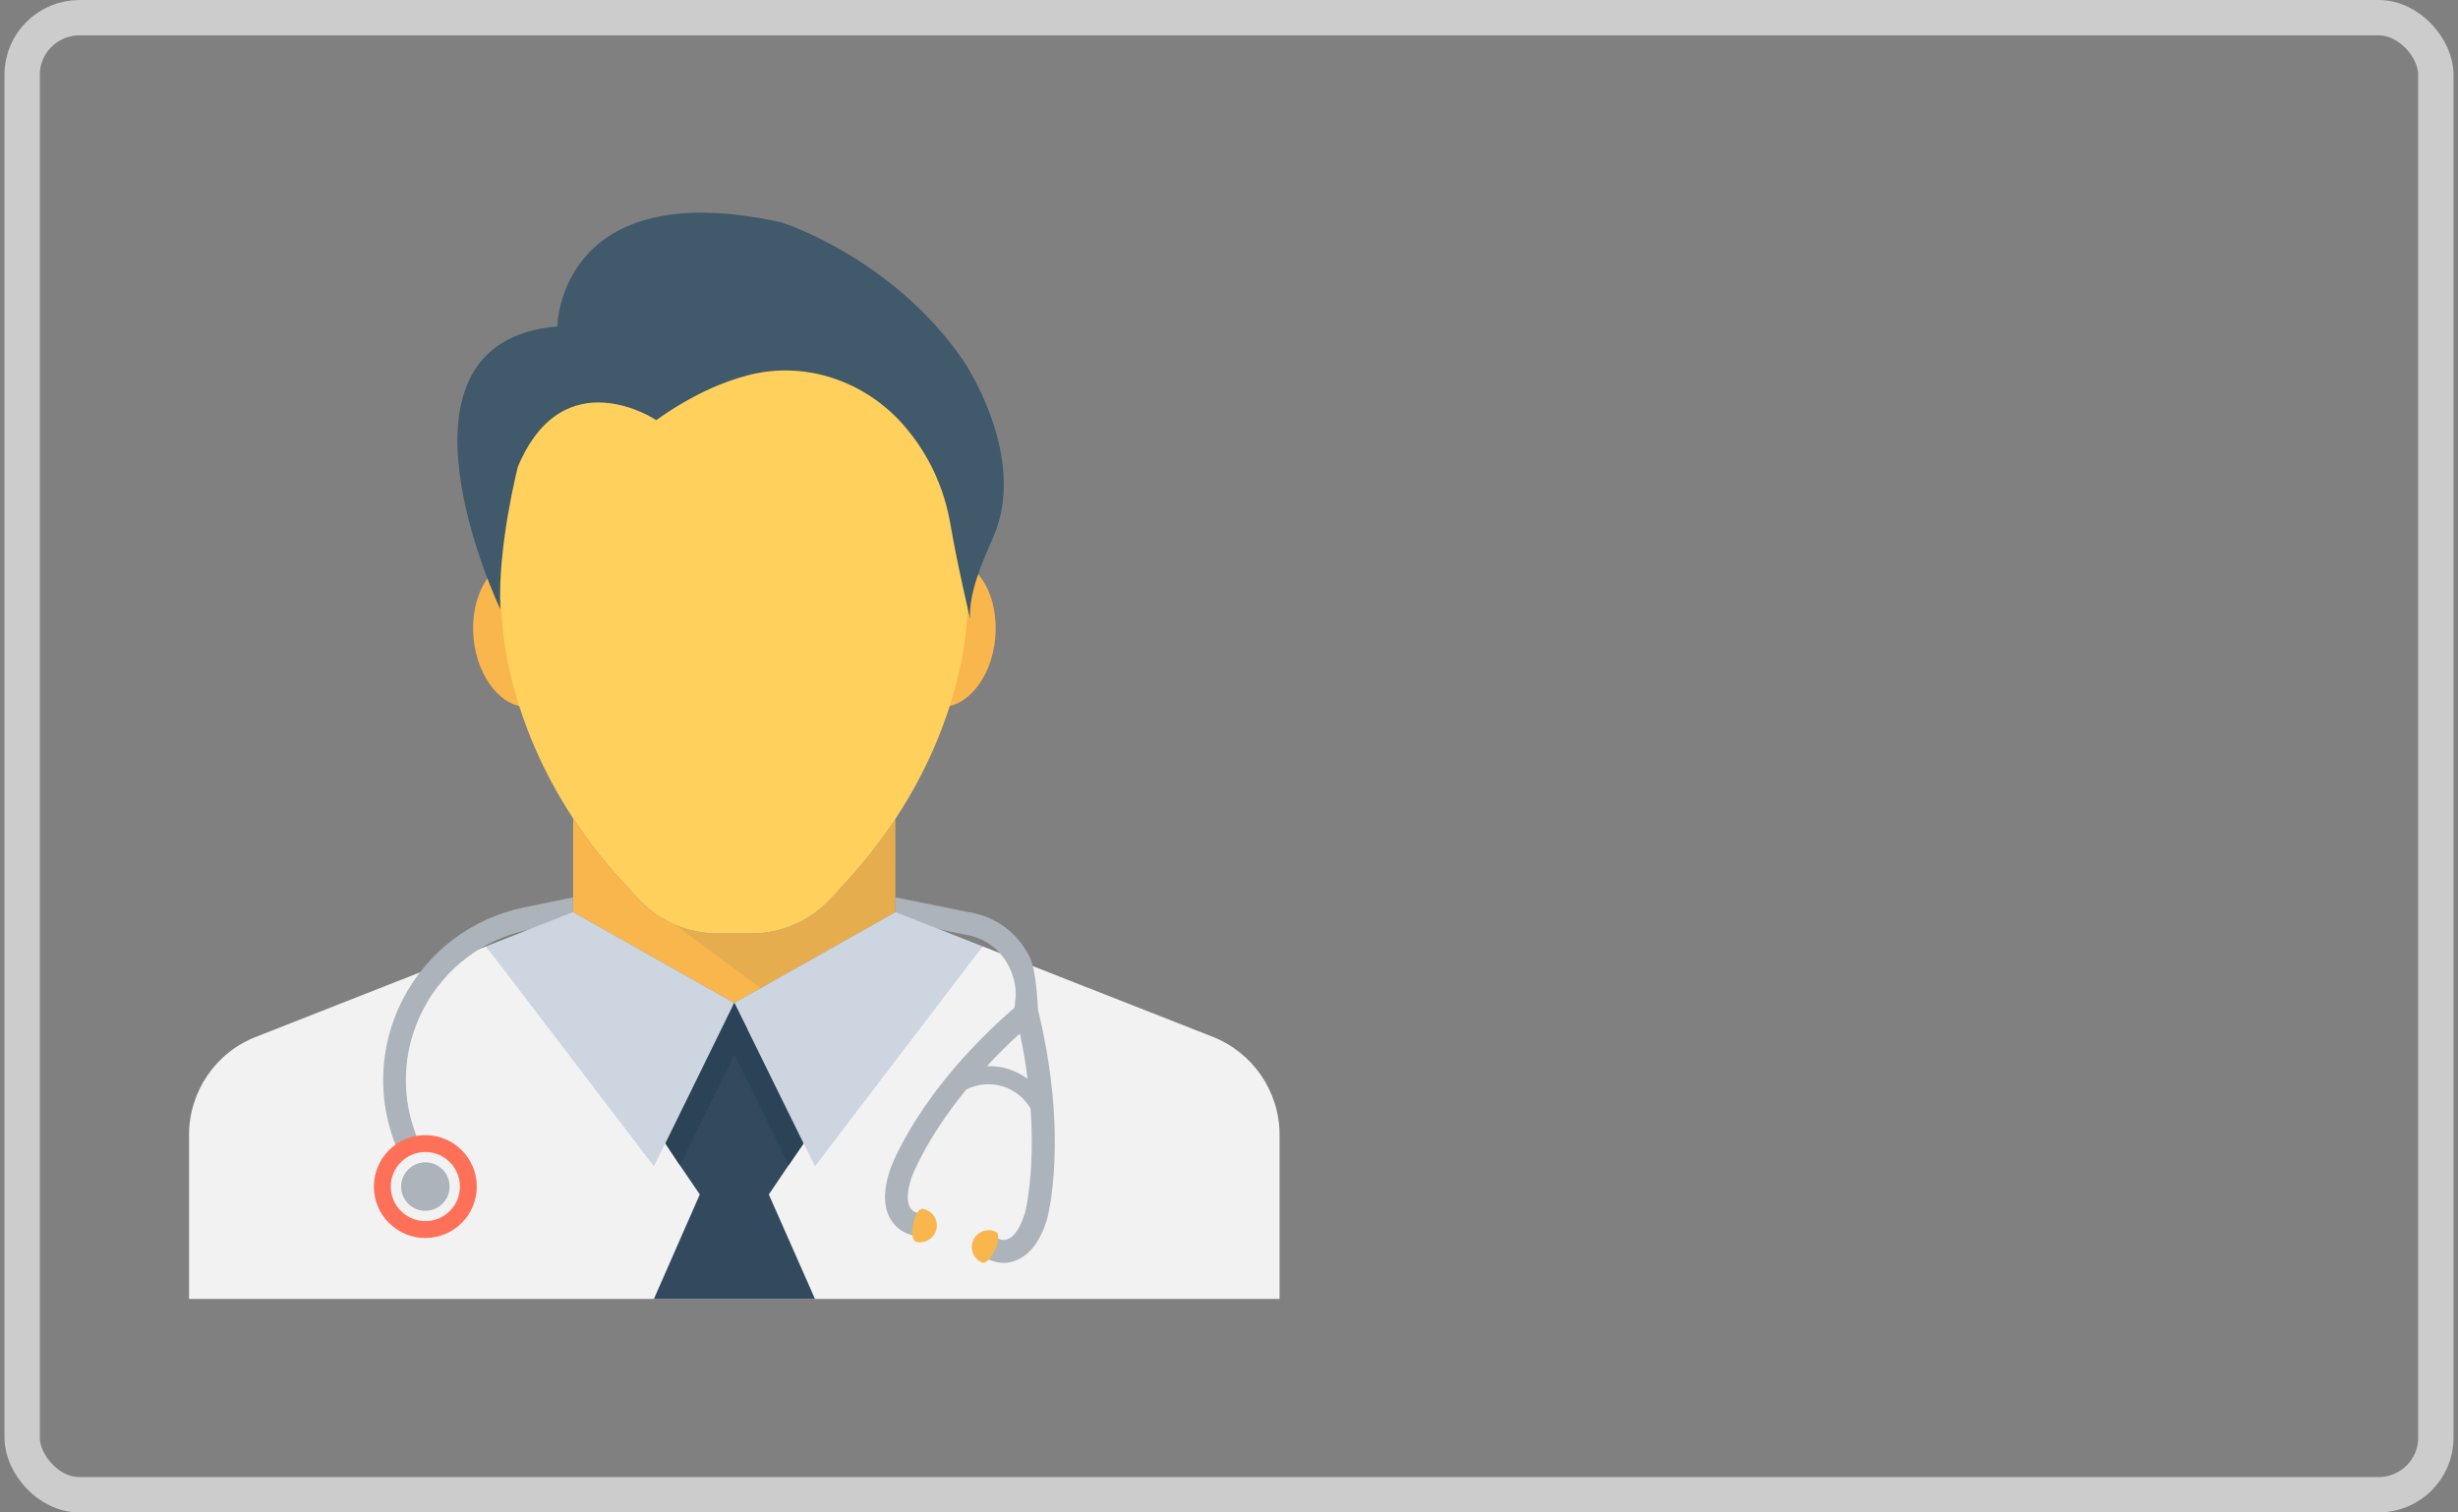 <?xml version="1.0" encoding="UTF-8" standalone="no"?>
<!-- Generator: Adobe Illustrator 16.0.0, SVG Export Plug-In . SVG Version: 6.00 Build 0)  -->

<svg
   xmlns:dc="http://purl.org/dc/elements/1.1/"
   xmlns:cc="http://creativecommons.org/ns#"
   xmlns:rdf="http://www.w3.org/1999/02/22-rdf-syntax-ns#"
   xmlns:svg="http://www.w3.org/2000/svg"
   xmlns="http://www.w3.org/2000/svg"
   xmlns:sodipodi="http://sodipodi.sourceforge.net/DTD/sodipodi-0.dtd"
   xmlns:inkscape="http://www.inkscape.org/namespaces/inkscape"
   version="1.1"
   id="Capa_1"
   x="0px"
   y="0px"
   width="52"
   height="32"
   viewBox="0 0 52 32"
   xml:space="preserve"
   sodipodi:docname="salute_icon_32.svg"
   inkscape:version="0.92.2 5c3e80d, 2017-08-06"><rect x="0" y="0" width="52" height="32" fill="#808080" stroke="none"/><defs
     id="defs55" /><sodipodi:namedview
     pagecolor="#ffffff"
     bordercolor="#666666"
     borderopacity="1"
     objecttolerance="10"
     gridtolerance="10"
     guidetolerance="10"
     inkscape:pageopacity="0"
     inkscape:pageshadow="2"
     inkscape:window-width="1908"
     inkscape:window-height="1018"
     id="namedview53"
     showgrid="false"
     inkscape:showpageshadow="false"
     inkscape:zoom="6.5703125"
     inkscape:cx="40.231019"
     inkscape:cy="11.665102"
     inkscape:window-x="0"
     inkscape:window-y="0"
     inkscape:window-maximized="0"
     inkscape:current-layer="Capa_1" /><g
     id="g22"
     transform="translate(0,-457.766)" /><g
     id="g24"
     transform="translate(0,-457.766)" /><g
     id="g26"
     transform="translate(0,-457.766)" /><g
     id="g28"
     transform="translate(0,-457.766)" /><g
     id="g30"
     transform="translate(0,-457.766)" /><g
     id="g32"
     transform="translate(0,-457.766)" /><g
     id="g34"
     transform="translate(0,-457.766)" /><g
     id="g36"
     transform="translate(0,-457.766)" /><g
     id="g38"
     transform="translate(0,-457.766)" /><g
     id="g40"
     transform="translate(0,-457.766)" /><g
     id="g42"
     transform="translate(0,-457.766)" /><g
     id="g44"
     transform="translate(0,-457.766)" /><g
     id="g46"
     transform="translate(0,-457.766)" /><g
     id="g48"
     transform="translate(0,-457.766)" /><g
     id="g50"
     transform="translate(0,-457.766)" /><rect
     style="opacity:1;fill:none;fill-opacity:1;stroke:#cccccc;stroke-width:0.748;stroke-linecap:square;stroke-linejoin:miter;stroke-miterlimit:4;stroke-dasharray:none;stroke-dashoffset:0;stroke-opacity:1"
     id="rect1118"
     width="51.062"
     height="31.252"
     x="0.469"
     y="0.374"
     rx="1.215"
     ry="1.204" /><g
     id="g2717"
     transform="matrix(1.099,0,0,1.099,3.45,3.907)"><g
       transform="translate(0,-467.766)"
       id="g22-7" /><g
       transform="translate(0,-467.766)"
       id="g24-0" /><g
       transform="translate(0,-467.766)"
       id="g26-3" /><g
       transform="translate(0,-467.766)"
       id="g28-9" /><g
       transform="translate(0,-467.766)"
       id="g30-8" /><g
       transform="translate(0,-467.766)"
       id="g32-6" /><g
       transform="translate(0,-467.766)"
       id="g34-5" /><g
       transform="translate(0,-467.766)"
       id="g36-7" /><g
       transform="translate(0,-467.766)"
       id="g38-6" /><g
       transform="translate(0,-467.766)"
       id="g40-27" /><g
       transform="translate(0,-467.766)"
       id="g42-0" /><g
       transform="translate(0,-467.766)"
       id="g44-39" /><g
       transform="translate(0,-467.766)"
       id="g46-9" /><g
       transform="translate(0,-467.766)"
       id="g48-91" /><g
       transform="translate(0,-467.766)"
       id="g50-7" /><g
       transform="matrix(0.041,0,0,0.041,0.5,0.5)"
       id="g3696"><path
         inkscape:connector-curvature="0"
         style="fill:#f2f2f2"
         d="m 512,434.016 v 77.013 H 0 v -77.013 c 0,-20.373 12.48,-38.731 31.456,-46.08 l 107.957,-42.453 84.267,92.597 26.443,-53.867 v -0.107 l 5.877,-12.063 5.984,12.064 26.453,53.973 84.149,-92.597 108.064,42.453 c 18.87,7.467 31.35,25.707 31.35,46.08"
         id="path3575" /><path
         inkscape:connector-curvature="0"
         style="fill:#f8b64c"
         d="m 331.52,329.483 h 0.107 v -43.84 c -5.6,8.491 -12.107,17.109 -19.669,25.728 l -10.453,11.52 c -9.6,10.443 -23.253,16.533 -37.44,16.533 h -16 c -14.187,0 -27.851,-6.08 -37.44,-16.533 l -10.453,-11.52 c -7.648,-8.693 -14.229,-17.429 -19.851,-26.005 v 44.043 l 0.171,0.085 65.813,37.12 9.707,5.44 9.707,-5.44 z"
         id="path3577" /><g
         style="opacity:0.1"
         id="g3583"><g
           id="g3581"><path
             inkscape:connector-curvature="0"
             style="fill:#40596b"
             d="m 229.024,335.52 c -0.064,-0.021 -0.128,-0.043 -0.192,-0.064 -0.107,-0.043 -0.224,-0.075 -0.331,-0.107 -0.107,-0.053 -0.224,-0.064 -0.373,-0.117 l 40.224,29.877 63.168,-35.627 h 0.064 l 0.043,-43.616 c -0.107,0.16 -14.997,19.669 -19.669,25.483 l -10.453,11.531 c -9.6,10.443 -23.253,16.533 -37.44,16.533 h -16 c -3.232,0 -6.4,-0.352 -9.504,-1.013 -3.286,-0.629 -6.454,-1.611 -9.537,-2.88"
             id="path3579" /></g></g><g
         id="g3589"><path
           inkscape:connector-curvature="0"
           style="fill:#f8b64c"
           d="m 181.141,196.309 c 1.664,19.147 -7.627,35.605 -20.747,36.736 -13.141,1.152 -25.141,-13.451 -26.837,-32.597 -1.664,-19.147 7.627,-35.584 20.768,-36.736 13.131,-1.152 25.152,13.44 26.816,32.597"
           id="path3585" /><path
           inkscape:connector-curvature="0"
           style="fill:#f8b64c"
           d="m 378.539,200.469 c -1.664,19.147 -13.685,33.739 -26.816,32.587 -13.141,-1.152 -22.443,-17.589 -20.747,-36.736 1.664,-19.147 13.685,-33.749 26.816,-32.597 13.141,1.13 22.432,17.589 20.747,36.746"
           id="path3587" /></g><path
         inkscape:connector-curvature="0"
         style="fill:#ffd15c"
         d="m 364.853,196.373 c -2.016,21.44 -12.171,68.683 -52.896,114.976 l -10.453,11.52 c -9.6,10.453 -23.253,16.544 -37.44,16.544 h -16 c -14.187,0 -27.851,-6.08 -37.44,-16.544 l -10.453,-11.52 c -40.747,-46.293 -50.773,-93.547 -52.917,-114.976 -2.88,-29.547 -1.707,-67.093 0,-76.8 9.707,-56.853 58.357,-92.16 108.811,-92.16 50.443,0 99.083,35.307 108.789,92.16 1.706,9.707 2.879,47.264 -10e-4,76.8"
         id="path3591" /><path
         inkscape:connector-curvature="0"
         style="fill:#40596b"
         d="m 172.896,54.368 c 0,0 0.747,-71.819 105.163,-48.875 0,0 51.808,16.277 85.141,64.427 0,0 31.275,45.419 14.272,83.627 -5.525,12.405 -11.456,26.603 -10.773,38.005 0,0 -5.792,-24.203 -9.248,-44.373 -2.891,-16.896 -10.165,-32.725 -21.333,-45.717 l -0.331,-0.395 c -18.08,-20.939 -46.379,-30.731 -73.141,-23.829 -12.768,3.296 -27.296,9.728 -43.275,21.131 0,0 -43.499,-29.195 -65.003,21.909 0,0 -9.579,37.355 -8.224,66.859 0,-0.012 -59.872,-125.366 26.752,-132.769"
         id="path3593" /><path
         inkscape:connector-curvature="0"
         style="fill:#acb3ba"
         d="m 398.603,375.349 c -0.213,-1.813 -0.629,-18.443 -4.043,-25.163 -5.771,-11.317 -16.107,-18.88 -28.587,-20.8 l -34.347,-6.933 v 7.04 h -0.107 l -4.917,2.773 37.664,7.68 c 9.067,1.387 16.651,6.827 20.693,15.029 2.667,5.227 3.755,10.891 2.891,16.437 l -0.224,2.773 c -45.12,39.147 -57.92,74.453 -58.453,76.053 -3.392,10.133 -3.189,18.133 0.544,23.893 4.171,6.507 10.976,7.253 11.829,7.36 l 1.067,-10.667 c -0.107,0 -2.667,-0.437 -4.043,-2.667 -1.707,-2.784 -1.504,-7.893 0.747,-14.411 0.107,-0.224 6.4,-17.589 25.6,-41.077 5.333,-2.667 11.296,-3.189 17.067,-1.493 5.547,1.707 10.229,5.451 13.12,10.443 2.123,30.837 -2.56,48.971 -2.667,49.077 -2.037,6.613 -4.811,10.987 -7.893,12.16 -2.453,1.077 -4.704,-0.107 -4.704,-0.213 l -2.667,4.683 -2.773,4.619 c 0.437,0.32 3.733,2.133 8.107,2.133 1.813,0 3.755,-0.32 5.771,-1.173 6.4,-2.443 11.317,-8.853 14.496,-19.093 0.437,-1.599 10.346,-38.836 -4.171,-98.463 m -14.166,27.627 c -3.211,-0.96 -6.624,-1.376 -9.835,-1.269 4.608,-5.024 9.707,-10.133 15.477,-15.349 1.6,7.456 2.773,14.603 3.627,21.333 -2.773,-2.048 -5.877,-3.638 -9.269,-4.715"
         id="path3595" /><g
         id="g3601"><path
           inkscape:connector-curvature="0"
           style="fill:#f8b64c"
           d="m 350.933,478.037 c -0.853,4.288 -5.024,7.083 -9.312,6.24 -4.267,-0.843 -1.227,-16.384 3.061,-15.541 4.289,0.843 7.094,5.013 6.251,9.301"
           id="path3597" /><path
           inkscape:connector-curvature="0"
           style="fill:#f8b64c"
           d="m 368.224,483.371 c -1.813,3.979 -0.085,8.672 3.893,10.496 3.979,1.824 10.581,-12.565 6.603,-14.4 -3.947,-1.824 -8.661,-0.075 -10.496,3.904"
           id="path3599" /></g><path
         inkscape:connector-curvature="0"
         style="fill:#acb3ba"
         d="m 180.48,329.483 -0.171,-0.085 v -6.955 l -23.061,4.747 c -24.608,5.067 -45.312,20.768 -56.853,43.061 -11.52,22.315 -12.352,48.299 -2.251,71.296 l 9.771,-4.288 c -8.789,-20.032 -8.107,-42.656 1.963,-62.101 10.037,-19.413 28.085,-33.099 49.504,-37.504 l 26.059,-5.365 z"
         id="path3603" /><g
         id="g3609"><polygon
           style="fill:#cdd6e0"
           points="293.877,448.736 256,372.043 265.707,366.603 331.52,329.483 331.627,329.483 331.733,329.376 372.587,345.483 "
           id="polygon3605" /><polygon
           style="fill:#cdd6e0"
           points="246.293,366.603 180.48,329.483 180.267,329.376 139.413,345.483 218.251,448.736 256,372.043 "
           id="polygon3607" /></g><polygon
         style="fill:#334a5e"
         points="223.691,438.069 250.123,384.107 256,372.043 261.984,384.107 261.984,384.213 288.437,438.069 281.504,448.213 272.213,461.963 293.877,511.029 218.251,511.029 239.787,461.963 230.496,448.309 "
         id="polygon3611" /><polygon
         style="fill:#2a4356"
         points="256,372.043 261.984,384.107 261.984,384.213 288.437,438.069 281.504,448.213 256.107,396.256 230.496,448.309 223.691,438.069 250.123,384.107 "
         id="polygon3613" /><path
         inkscape:connector-curvature="0"
         style="fill:#ff7058"
         d="m 135.104,458.251 c 0,13.333 -10.837,24.16 -24.171,24.16 -13.334,0 -24.149,-10.827 -24.149,-24.16 0,-13.333 10.816,-24.149 24.149,-24.149 13.333,0 24.171,10.815 24.171,24.149"
         id="path3615" /><path
         inkscape:connector-curvature="0"
         style="fill:#f2f2f2"
         d="m 127.168,458.251 c 0,8.96 -7.253,16.224 -16.213,16.224 -8.981,0 -16.245,-7.275 -16.245,-16.224 0,-8.949 7.275,-16.224 16.245,-16.224 8.96,0 16.213,7.264 16.213,16.224"
         id="path3617" /><path
         inkscape:connector-curvature="0"
         style="fill:#acb3ba"
         d="m 122.315,458.251 c 0,6.293 -5.088,11.371 -11.349,11.371 -6.293,0 -11.392,-5.088 -11.392,-11.371 0,-6.272 5.109,-11.36 11.392,-11.36 6.261,0 11.349,5.088 11.349,11.36"
         id="path3619" /><g
         id="g3621" /><g
         id="g3623" /><g
         id="g3625" /><g
         id="g3627" /><g
         id="g3629" /><g
         id="g3631" /><g
         id="g3633" /><g
         id="g3635" /><g
         id="g3637" /><g
         id="g3639" /><g
         id="g3641" /><g
         id="g3643" /><g
         id="g3645" /><g
         id="g3647" /><g
         id="g3649" /></g></g></svg>